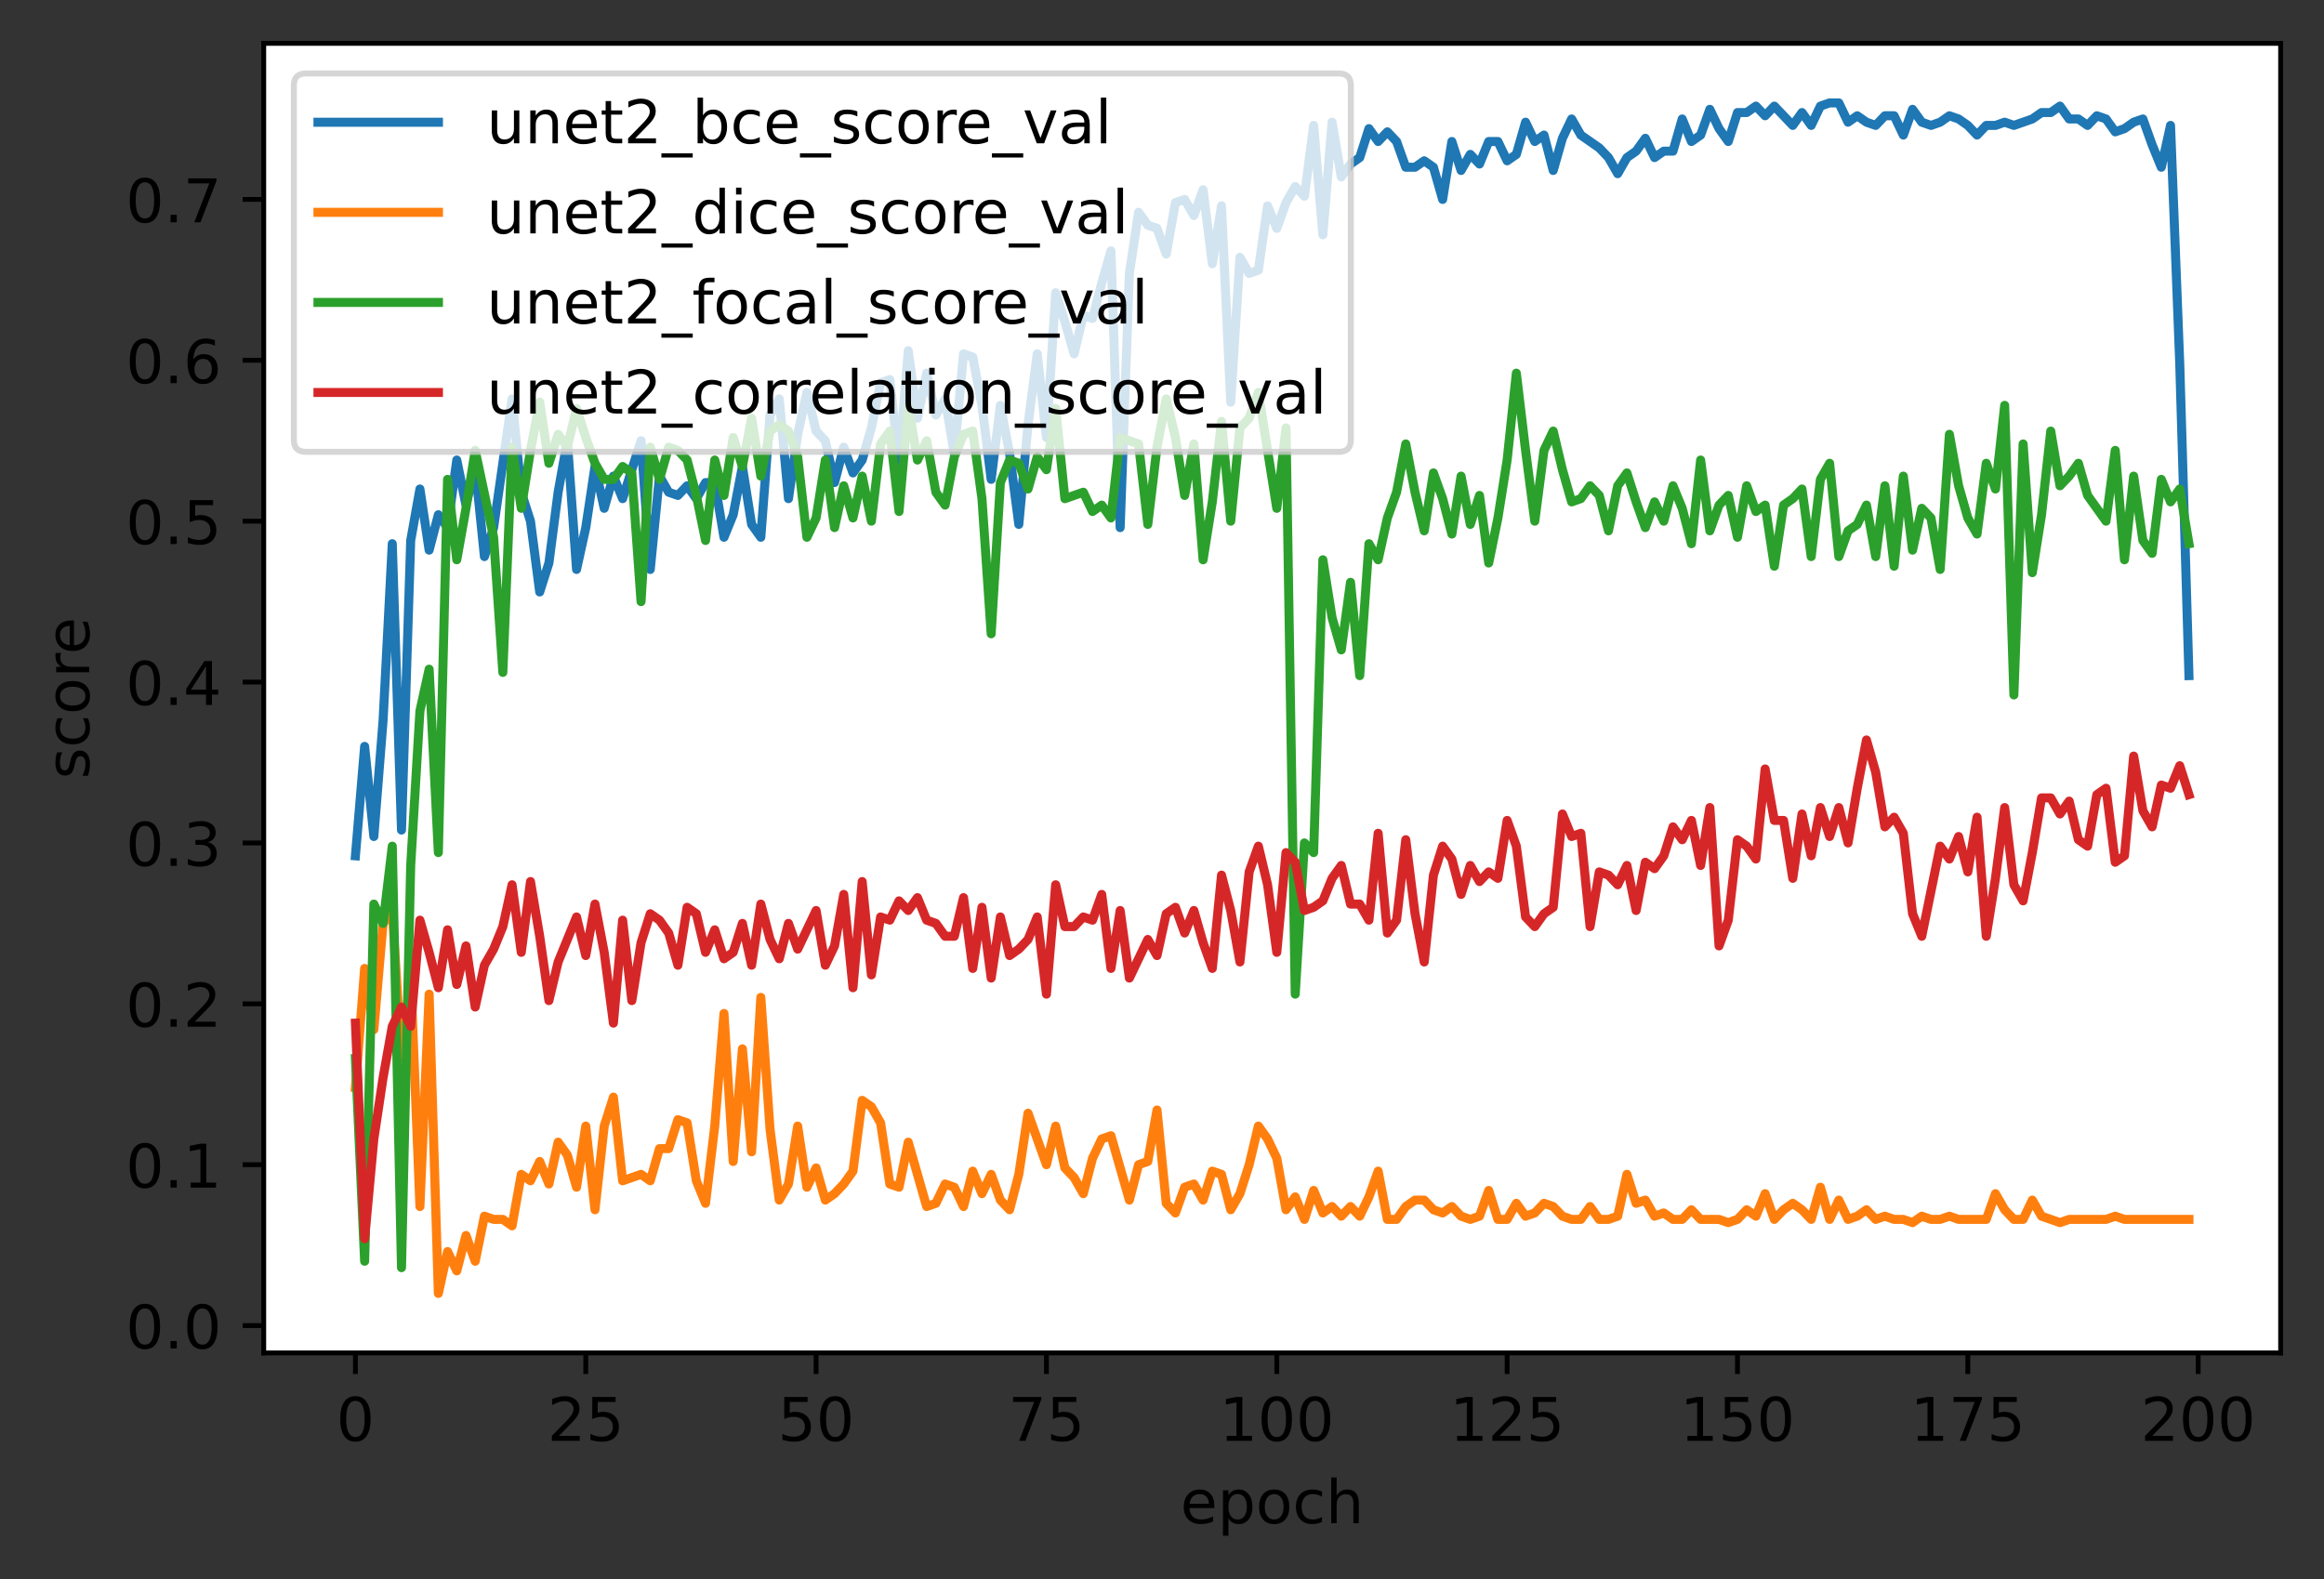 <?xml version="1.0" encoding="utf-8" standalone="no"?>
<!DOCTYPE svg PUBLIC "-//W3C//DTD SVG 1.1//EN"
  "http://www.w3.org/Graphics/SVG/1.1/DTD/svg11.dtd">
<!-- Created with matplotlib (https://matplotlib.org/) -->
<svg height="262.196pt" version="1.1" viewBox="0 0 385.781 262.196" width="385.781pt" xmlns="http://www.w3.org/2000/svg" xmlns:xlink="http://www.w3.org/1999/xlink">
 <rect x="0" y="0" width="385.781" height="262.196" fill="#333333" stroke="none"/>
 <defs>
  <style type="text/css">*{stroke-linecap:butt;stroke-linejoin:round;}</style>
 </defs>
 <g id="figure_1">
  <g id="patch_1">
   <path d="M 0 262.196 
L 385.781 262.196 
L 385.781 0 
L 0 0 
z
" style="fill:none;"/>
  </g>
  <g id="axes_1">
   <g id="patch_2">
    <path d="M 43.781 224.64 
L 378.581 224.64 
L 378.581 7.2 
L 43.781 7.2 
z
" style="fill:#ffffff;"/>
   </g>
   <g id="matplotlib.axis_1">
    <g id="xtick_1">
     <g id="line2d_1">
      <defs>
       <path d="M 0 0 
L 0 3.5 
" id="ma5d4586bdd" style="stroke:#000000;stroke-width:0.8;"/>
      </defs>
      <g>
       <use style="stroke:#000000;stroke-width:0.8;" x="58.999" xlink:href="#ma5d4586bdd" y="224.64"/>
      </g>
     </g>
     <g id="text_1">
      <!-- 0 -->
      <g transform="translate(55.818 239.238)scale(0.1 -0.1)">
       <defs>
        <path d="M 31.781 66.406 
Q 24.172 66.406 20.328 58.906 
Q 16.5 51.422 16.5 36.375 
Q 16.5 21.391 20.328 13.891 
Q 24.172 6.391 31.781 6.391 
Q 39.453 6.391 43.281 13.891 
Q 47.125 21.391 47.125 36.375 
Q 47.125 51.422 43.281 58.906 
Q 39.453 66.406 31.781 66.406 
z
M 31.781 74.219 
Q 44.047 74.219 50.516 64.516 
Q 56.984 54.828 56.984 36.375 
Q 56.984 17.969 50.516 8.266 
Q 44.047 -1.422 31.781 -1.422 
Q 19.531 -1.422 13.062 8.266 
Q 6.594 17.969 6.594 36.375 
Q 6.594 54.828 13.062 64.516 
Q 19.531 74.219 31.781 74.219 
z
" id="DejaVuSans-48"/>
       </defs>
       <use xlink:href="#DejaVuSans-48"/>
      </g>
     </g>
    </g>
    <g id="xtick_2">
     <g id="line2d_2">
      <g>
       <use style="stroke:#000000;stroke-width:0.8;" x="97.236" xlink:href="#ma5d4586bdd" y="224.64"/>
      </g>
     </g>
     <g id="text_2">
      <!-- 25 -->
      <g transform="translate(90.874 239.238)scale(0.1 -0.1)">
       <defs>
        <path d="M 19.188 8.297 
L 53.609 8.297 
L 53.609 0 
L 7.328 0 
L 7.328 8.297 
Q 12.938 14.109 22.625 23.891 
Q 32.328 33.688 34.812 36.531 
Q 39.547 41.844 41.422 45.531 
Q 43.312 49.219 43.312 52.781 
Q 43.312 58.594 39.234 62.25 
Q 35.156 65.922 28.609 65.922 
Q 23.969 65.922 18.812 64.312 
Q 13.672 62.703 7.812 59.422 
L 7.812 69.391 
Q 13.766 71.781 18.938 73 
Q 24.125 74.219 28.422 74.219 
Q 39.75 74.219 46.484 68.547 
Q 53.219 62.891 53.219 53.422 
Q 53.219 48.922 51.531 44.891 
Q 49.859 40.875 45.406 35.406 
Q 44.188 33.984 37.641 27.219 
Q 31.109 20.453 19.188 8.297 
z
" id="DejaVuSans-50"/>
        <path d="M 10.797 72.906 
L 49.516 72.906 
L 49.516 64.594 
L 19.828 64.594 
L 19.828 46.734 
Q 21.969 47.469 24.109 47.828 
Q 26.266 48.188 28.422 48.188 
Q 40.625 48.188 47.75 41.5 
Q 54.891 34.812 54.891 23.391 
Q 54.891 11.625 47.562 5.094 
Q 40.234 -1.422 26.906 -1.422 
Q 22.312 -1.422 17.547 -0.641 
Q 12.797 0.141 7.719 1.703 
L 7.719 11.625 
Q 12.109 9.234 16.797 8.062 
Q 21.484 6.891 26.703 6.891 
Q 35.156 6.891 40.078 11.328 
Q 45.016 15.766 45.016 23.391 
Q 45.016 31 40.078 35.438 
Q 35.156 39.891 26.703 39.891 
Q 22.75 39.891 18.812 39.016 
Q 14.891 38.141 10.797 36.281 
z
" id="DejaVuSans-53"/>
       </defs>
       <use xlink:href="#DejaVuSans-50"/>
       <use x="63.623" xlink:href="#DejaVuSans-53"/>
      </g>
     </g>
    </g>
    <g id="xtick_3">
     <g id="line2d_3">
      <g>
       <use style="stroke:#000000;stroke-width:0.8;" x="135.473" xlink:href="#ma5d4586bdd" y="224.64"/>
      </g>
     </g>
     <g id="text_3">
      <!-- 50 -->
      <g transform="translate(129.11 239.238)scale(0.1 -0.1)">
       <use xlink:href="#DejaVuSans-53"/>
       <use x="63.623" xlink:href="#DejaVuSans-48"/>
      </g>
     </g>
    </g>
    <g id="xtick_4">
     <g id="line2d_4">
      <g>
       <use style="stroke:#000000;stroke-width:0.8;" x="173.709" xlink:href="#ma5d4586bdd" y="224.64"/>
      </g>
     </g>
     <g id="text_4">
      <!-- 75 -->
      <g transform="translate(167.347 239.238)scale(0.1 -0.1)">
       <defs>
        <path d="M 8.203 72.906 
L 55.078 72.906 
L 55.078 68.703 
L 28.609 0 
L 18.312 0 
L 43.219 64.594 
L 8.203 64.594 
z
" id="DejaVuSans-55"/>
       </defs>
       <use xlink:href="#DejaVuSans-55"/>
       <use x="63.623" xlink:href="#DejaVuSans-53"/>
      </g>
     </g>
    </g>
    <g id="xtick_5">
     <g id="line2d_5">
      <g>
       <use style="stroke:#000000;stroke-width:0.8;" x="211.946" xlink:href="#ma5d4586bdd" y="224.64"/>
      </g>
     </g>
     <g id="text_5">
      <!-- 100 -->
      <g transform="translate(202.402 239.238)scale(0.1 -0.1)">
       <defs>
        <path d="M 12.406 8.297 
L 28.516 8.297 
L 28.516 63.922 
L 10.984 60.406 
L 10.984 69.391 
L 28.422 72.906 
L 38.281 72.906 
L 38.281 8.297 
L 54.391 8.297 
L 54.391 0 
L 12.406 0 
z
" id="DejaVuSans-49"/>
       </defs>
       <use xlink:href="#DejaVuSans-49"/>
       <use x="63.623" xlink:href="#DejaVuSans-48"/>
       <use x="127.246" xlink:href="#DejaVuSans-48"/>
      </g>
     </g>
    </g>
    <g id="xtick_6">
     <g id="line2d_6">
      <g>
       <use style="stroke:#000000;stroke-width:0.8;" x="250.183" xlink:href="#ma5d4586bdd" y="224.64"/>
      </g>
     </g>
     <g id="text_6">
      <!-- 125 -->
      <g transform="translate(240.639 239.238)scale(0.1 -0.1)">
       <use xlink:href="#DejaVuSans-49"/>
       <use x="63.623" xlink:href="#DejaVuSans-50"/>
       <use x="127.246" xlink:href="#DejaVuSans-53"/>
      </g>
     </g>
    </g>
    <g id="xtick_7">
     <g id="line2d_7">
      <g>
       <use style="stroke:#000000;stroke-width:0.8;" x="288.419" xlink:href="#ma5d4586bdd" y="224.64"/>
      </g>
     </g>
     <g id="text_7">
      <!-- 150 -->
      <g transform="translate(278.876 239.238)scale(0.1 -0.1)">
       <use xlink:href="#DejaVuSans-49"/>
       <use x="63.623" xlink:href="#DejaVuSans-53"/>
       <use x="127.246" xlink:href="#DejaVuSans-48"/>
      </g>
     </g>
    </g>
    <g id="xtick_8">
     <g id="line2d_8">
      <g>
       <use style="stroke:#000000;stroke-width:0.8;" x="326.656" xlink:href="#ma5d4586bdd" y="224.64"/>
      </g>
     </g>
     <g id="text_8">
      <!-- 175 -->
      <g transform="translate(317.112 239.238)scale(0.1 -0.1)">
       <use xlink:href="#DejaVuSans-49"/>
       <use x="63.623" xlink:href="#DejaVuSans-55"/>
       <use x="127.246" xlink:href="#DejaVuSans-53"/>
      </g>
     </g>
    </g>
    <g id="xtick_9">
     <g id="line2d_9">
      <g>
       <use style="stroke:#000000;stroke-width:0.8;" x="364.893" xlink:href="#ma5d4586bdd" y="224.64"/>
      </g>
     </g>
     <g id="text_9">
      <!-- 200 -->
      <g transform="translate(355.349 239.238)scale(0.1 -0.1)">
       <use xlink:href="#DejaVuSans-50"/>
       <use x="63.623" xlink:href="#DejaVuSans-48"/>
       <use x="127.246" xlink:href="#DejaVuSans-48"/>
      </g>
     </g>
    </g>
    <g id="text_10">
     <!-- epoch -->
     <g transform="translate(195.953 252.917)scale(0.1 -0.1)">
      <defs>
       <path d="M 56.203 29.594 
L 56.203 25.203 
L 14.891 25.203 
Q 15.484 15.922 20.484 11.062 
Q 25.484 6.203 34.422 6.203 
Q 39.594 6.203 44.453 7.469 
Q 49.312 8.734 54.109 11.281 
L 54.109 2.781 
Q 49.266 0.734 44.188 -0.344 
Q 39.109 -1.422 33.891 -1.422 
Q 20.797 -1.422 13.156 6.188 
Q 5.516 13.812 5.516 26.812 
Q 5.516 40.234 12.766 48.109 
Q 20.016 56 32.328 56 
Q 43.359 56 49.781 48.891 
Q 56.203 41.797 56.203 29.594 
z
M 47.219 32.234 
Q 47.125 39.594 43.094 43.984 
Q 39.062 48.391 32.422 48.391 
Q 24.906 48.391 20.391 44.141 
Q 15.875 39.891 15.188 32.172 
z
" id="DejaVuSans-101"/>
       <path d="M 18.109 8.203 
L 18.109 -20.797 
L 9.078 -20.797 
L 9.078 54.688 
L 18.109 54.688 
L 18.109 46.391 
Q 20.953 51.266 25.266 53.625 
Q 29.594 56 35.594 56 
Q 45.562 56 51.781 48.094 
Q 58.016 40.188 58.016 27.297 
Q 58.016 14.406 51.781 6.484 
Q 45.562 -1.422 35.594 -1.422 
Q 29.594 -1.422 25.266 0.953 
Q 20.953 3.328 18.109 8.203 
z
M 48.688 27.297 
Q 48.688 37.203 44.609 42.844 
Q 40.531 48.484 33.406 48.484 
Q 26.266 48.484 22.188 42.844 
Q 18.109 37.203 18.109 27.297 
Q 18.109 17.391 22.188 11.75 
Q 26.266 6.109 33.406 6.109 
Q 40.531 6.109 44.609 11.75 
Q 48.688 17.391 48.688 27.297 
z
" id="DejaVuSans-112"/>
       <path d="M 30.609 48.391 
Q 23.391 48.391 19.188 42.75 
Q 14.984 37.109 14.984 27.297 
Q 14.984 17.484 19.156 11.844 
Q 23.344 6.203 30.609 6.203 
Q 37.797 6.203 41.984 11.859 
Q 46.188 17.531 46.188 27.297 
Q 46.188 37.016 41.984 42.703 
Q 37.797 48.391 30.609 48.391 
z
M 30.609 56 
Q 42.328 56 49.016 48.375 
Q 55.719 40.766 55.719 27.297 
Q 55.719 13.875 49.016 6.219 
Q 42.328 -1.422 30.609 -1.422 
Q 18.844 -1.422 12.172 6.219 
Q 5.516 13.875 5.516 27.297 
Q 5.516 40.766 12.172 48.375 
Q 18.844 56 30.609 56 
z
" id="DejaVuSans-111"/>
       <path d="M 48.781 52.594 
L 48.781 44.188 
Q 44.969 46.297 41.141 47.344 
Q 37.312 48.391 33.406 48.391 
Q 24.656 48.391 19.812 42.844 
Q 14.984 37.312 14.984 27.297 
Q 14.984 17.281 19.812 11.734 
Q 24.656 6.203 33.406 6.203 
Q 37.312 6.203 41.141 7.25 
Q 44.969 8.297 48.781 10.406 
L 48.781 2.094 
Q 45.016 0.344 40.984 -0.531 
Q 36.969 -1.422 32.422 -1.422 
Q 20.062 -1.422 12.781 6.344 
Q 5.516 14.109 5.516 27.297 
Q 5.516 40.672 12.859 48.328 
Q 20.219 56 33.016 56 
Q 37.156 56 41.109 55.141 
Q 45.062 54.297 48.781 52.594 
z
" id="DejaVuSans-99"/>
       <path d="M 54.891 33.016 
L 54.891 0 
L 45.906 0 
L 45.906 32.719 
Q 45.906 40.484 42.875 44.328 
Q 39.844 48.188 33.797 48.188 
Q 26.516 48.188 22.312 43.547 
Q 18.109 38.922 18.109 30.906 
L 18.109 0 
L 9.078 0 
L 9.078 75.984 
L 18.109 75.984 
L 18.109 46.188 
Q 21.344 51.125 25.703 53.562 
Q 30.078 56 35.797 56 
Q 45.219 56 50.047 50.172 
Q 54.891 44.344 54.891 33.016 
z
" id="DejaVuSans-104"/>
      </defs>
      <use xlink:href="#DejaVuSans-101"/>
      <use x="61.523" xlink:href="#DejaVuSans-112"/>
      <use x="125" xlink:href="#DejaVuSans-111"/>
      <use x="186.182" xlink:href="#DejaVuSans-99"/>
      <use x="241.162" xlink:href="#DejaVuSans-104"/>
     </g>
    </g>
   </g>
   <g id="matplotlib.axis_2">
    <g id="ytick_1">
     <g id="line2d_10">
      <defs>
       <path d="M 0 0 
L -3.5 0 
" id="md7a8c8785a" style="stroke:#000000;stroke-width:0.8;"/>
      </defs>
      <g>
       <use style="stroke:#000000;stroke-width:0.8;" x="43.781" xlink:href="#md7a8c8785a" y="220.099"/>
      </g>
     </g>
     <g id="text_11">
      <!-- 0.0 -->
      <g transform="translate(20.878 223.898)scale(0.1 -0.1)">
       <defs>
        <path d="M 10.688 12.406 
L 21 12.406 
L 21 0 
L 10.688 0 
z
" id="DejaVuSans-46"/>
       </defs>
       <use xlink:href="#DejaVuSans-48"/>
       <use x="63.623" xlink:href="#DejaVuSans-46"/>
       <use x="95.41" xlink:href="#DejaVuSans-48"/>
      </g>
     </g>
    </g>
    <g id="ytick_2">
     <g id="line2d_11">
      <g>
       <use style="stroke:#000000;stroke-width:0.8;" x="43.781" xlink:href="#md7a8c8785a" y="193.386"/>
      </g>
     </g>
     <g id="text_12">
      <!-- 0.1 -->
      <g transform="translate(20.878 197.186)scale(0.1 -0.1)">
       <use xlink:href="#DejaVuSans-48"/>
       <use x="63.623" xlink:href="#DejaVuSans-46"/>
       <use x="95.41" xlink:href="#DejaVuSans-49"/>
      </g>
     </g>
    </g>
    <g id="ytick_3">
     <g id="line2d_12">
      <g>
       <use style="stroke:#000000;stroke-width:0.8;" x="43.781" xlink:href="#md7a8c8785a" y="166.674"/>
      </g>
     </g>
     <g id="text_13">
      <!-- 0.2 -->
      <g transform="translate(20.878 170.473)scale(0.1 -0.1)">
       <use xlink:href="#DejaVuSans-48"/>
       <use x="63.623" xlink:href="#DejaVuSans-46"/>
       <use x="95.41" xlink:href="#DejaVuSans-50"/>
      </g>
     </g>
    </g>
    <g id="ytick_4">
     <g id="line2d_13">
      <g>
       <use style="stroke:#000000;stroke-width:0.8;" x="43.781" xlink:href="#md7a8c8785a" y="139.961"/>
      </g>
     </g>
     <g id="text_14">
      <!-- 0.3 -->
      <g transform="translate(20.878 143.761)scale(0.1 -0.1)">
       <defs>
        <path d="M 40.578 39.312 
Q 47.656 37.797 51.625 33 
Q 55.609 28.219 55.609 21.188 
Q 55.609 10.406 48.188 4.484 
Q 40.766 -1.422 27.094 -1.422 
Q 22.516 -1.422 17.656 -0.516 
Q 12.797 0.391 7.625 2.203 
L 7.625 11.719 
Q 11.719 9.328 16.594 8.109 
Q 21.484 6.891 26.812 6.891 
Q 36.078 6.891 40.938 10.547 
Q 45.797 14.203 45.797 21.188 
Q 45.797 27.641 41.281 31.266 
Q 36.766 34.906 28.719 34.906 
L 20.219 34.906 
L 20.219 43.016 
L 29.109 43.016 
Q 36.375 43.016 40.234 45.922 
Q 44.094 48.828 44.094 54.297 
Q 44.094 59.906 40.109 62.906 
Q 36.141 65.922 28.719 65.922 
Q 24.656 65.922 20.016 65.031 
Q 15.375 64.156 9.812 62.312 
L 9.812 71.094 
Q 15.438 72.656 20.344 73.438 
Q 25.25 74.219 29.594 74.219 
Q 40.828 74.219 47.359 69.109 
Q 53.906 64.016 53.906 55.328 
Q 53.906 49.266 50.438 45.094 
Q 46.969 40.922 40.578 39.312 
z
" id="DejaVuSans-51"/>
       </defs>
       <use xlink:href="#DejaVuSans-48"/>
       <use x="63.623" xlink:href="#DejaVuSans-46"/>
       <use x="95.41" xlink:href="#DejaVuSans-51"/>
      </g>
     </g>
    </g>
    <g id="ytick_5">
     <g id="line2d_14">
      <g>
       <use style="stroke:#000000;stroke-width:0.8;" x="43.781" xlink:href="#md7a8c8785a" y="113.249"/>
      </g>
     </g>
     <g id="text_15">
      <!-- 0.4 -->
      <g transform="translate(20.878 117.048)scale(0.1 -0.1)">
       <defs>
        <path d="M 37.797 64.312 
L 12.891 25.391 
L 37.797 25.391 
z
M 35.203 72.906 
L 47.609 72.906 
L 47.609 25.391 
L 58.016 25.391 
L 58.016 17.188 
L 47.609 17.188 
L 47.609 0 
L 37.797 0 
L 37.797 17.188 
L 4.891 17.188 
L 4.891 26.703 
z
" id="DejaVuSans-52"/>
       </defs>
       <use xlink:href="#DejaVuSans-48"/>
       <use x="63.623" xlink:href="#DejaVuSans-46"/>
       <use x="95.41" xlink:href="#DejaVuSans-52"/>
      </g>
     </g>
    </g>
    <g id="ytick_6">
     <g id="line2d_15">
      <g>
       <use style="stroke:#000000;stroke-width:0.8;" x="43.781" xlink:href="#md7a8c8785a" y="86.536"/>
      </g>
     </g>
     <g id="text_16">
      <!-- 0.5 -->
      <g transform="translate(20.878 90.335)scale(0.1 -0.1)">
       <use xlink:href="#DejaVuSans-48"/>
       <use x="63.623" xlink:href="#DejaVuSans-46"/>
       <use x="95.41" xlink:href="#DejaVuSans-53"/>
      </g>
     </g>
    </g>
    <g id="ytick_7">
     <g id="line2d_16">
      <g>
       <use style="stroke:#000000;stroke-width:0.8;" x="43.781" xlink:href="#md7a8c8785a" y="59.824"/>
      </g>
     </g>
     <g id="text_17">
      <!-- 0.6 -->
      <g transform="translate(20.878 63.623)scale(0.1 -0.1)">
       <defs>
        <path d="M 33.016 40.375 
Q 26.375 40.375 22.484 35.828 
Q 18.609 31.297 18.609 23.391 
Q 18.609 15.531 22.484 10.953 
Q 26.375 6.391 33.016 6.391 
Q 39.656 6.391 43.531 10.953 
Q 47.406 15.531 47.406 23.391 
Q 47.406 31.297 43.531 35.828 
Q 39.656 40.375 33.016 40.375 
z
M 52.594 71.297 
L 52.594 62.312 
Q 48.875 64.062 45.094 64.984 
Q 41.312 65.922 37.594 65.922 
Q 27.828 65.922 22.672 59.328 
Q 17.531 52.734 16.797 39.406 
Q 19.672 43.656 24.016 45.922 
Q 28.375 48.188 33.594 48.188 
Q 44.578 48.188 50.953 41.516 
Q 57.328 34.859 57.328 23.391 
Q 57.328 12.156 50.688 5.359 
Q 44.047 -1.422 33.016 -1.422 
Q 20.359 -1.422 13.672 8.266 
Q 6.984 17.969 6.984 36.375 
Q 6.984 53.656 15.188 63.938 
Q 23.391 74.219 37.203 74.219 
Q 40.922 74.219 44.703 73.484 
Q 48.484 72.75 52.594 71.297 
z
" id="DejaVuSans-54"/>
       </defs>
       <use xlink:href="#DejaVuSans-48"/>
       <use x="63.623" xlink:href="#DejaVuSans-46"/>
       <use x="95.41" xlink:href="#DejaVuSans-54"/>
      </g>
     </g>
    </g>
    <g id="ytick_8">
     <g id="line2d_17">
      <g>
       <use style="stroke:#000000;stroke-width:0.8;" x="43.781" xlink:href="#md7a8c8785a" y="33.111"/>
      </g>
     </g>
     <g id="text_18">
      <!-- 0.7 -->
      <g transform="translate(20.878 36.91)scale(0.1 -0.1)">
       <use xlink:href="#DejaVuSans-48"/>
       <use x="63.623" xlink:href="#DejaVuSans-46"/>
       <use x="95.41" xlink:href="#DejaVuSans-55"/>
      </g>
     </g>
    </g>
    <g id="text_19">
     <!-- score -->
     <g transform="translate(14.798 129.353)rotate(-90)scale(0.1 -0.1)">
      <defs>
       <path d="M 44.281 53.078 
L 44.281 44.578 
Q 40.484 46.531 36.375 47.5 
Q 32.281 48.484 27.875 48.484 
Q 21.188 48.484 17.844 46.438 
Q 14.5 44.391 14.5 40.281 
Q 14.5 37.156 16.891 35.375 
Q 19.281 33.594 26.516 31.984 
L 29.594 31.297 
Q 39.156 29.25 43.188 25.516 
Q 47.219 21.781 47.219 15.094 
Q 47.219 7.469 41.188 3.016 
Q 35.156 -1.422 24.609 -1.422 
Q 20.219 -1.422 15.453 -0.562 
Q 10.688 0.297 5.422 2 
L 5.422 11.281 
Q 10.406 8.688 15.234 7.391 
Q 20.062 6.109 24.812 6.109 
Q 31.156 6.109 34.562 8.281 
Q 37.984 10.453 37.984 14.406 
Q 37.984 18.062 35.516 20.016 
Q 33.062 21.969 24.703 23.781 
L 21.578 24.516 
Q 13.234 26.266 9.516 29.906 
Q 5.812 33.547 5.812 39.891 
Q 5.812 47.609 11.281 51.797 
Q 16.75 56 26.812 56 
Q 31.781 56 36.172 55.266 
Q 40.578 54.547 44.281 53.078 
z
" id="DejaVuSans-115"/>
       <path d="M 41.109 46.297 
Q 39.594 47.172 37.812 47.578 
Q 36.031 48 33.891 48 
Q 26.266 48 22.188 43.047 
Q 18.109 38.094 18.109 28.812 
L 18.109 0 
L 9.078 0 
L 9.078 54.688 
L 18.109 54.688 
L 18.109 46.188 
Q 20.953 51.172 25.484 53.578 
Q 30.031 56 36.531 56 
Q 37.453 56 38.578 55.875 
Q 39.703 55.766 41.062 55.516 
z
" id="DejaVuSans-114"/>
      </defs>
      <use xlink:href="#DejaVuSans-115"/>
      <use x="52.1" xlink:href="#DejaVuSans-99"/>
      <use x="107.08" xlink:href="#DejaVuSans-111"/>
      <use x="168.262" xlink:href="#DejaVuSans-114"/>
      <use x="207.125" xlink:href="#DejaVuSans-101"/>
     </g>
    </g>
   </g>
   <g id="line2d_18">
    <path clip-path="url(#p260d41fc7a)" d="M 58.999 142.098 
L 60.529 123.934 
L 62.058 138.893 
L 63.588 119.66 
L 65.117 90.276 
L 66.647 137.824 
L 68.176 89.742 
L 69.706 81.194 
L 71.235 91.344 
L 72.765 85.468 
L 74.294 87.605 
L 75.824 76.385 
L 77.353 83.865 
L 78.882 77.454 
L 80.412 92.413 
L 81.941 87.605 
L 85 66.235 
L 86.53 81.728 
L 88.059 86.536 
L 89.589 98.29 
L 91.118 93.481 
L 92.648 81.728 
L 94.177 73.18 
L 95.707 94.55 
L 97.236 87.605 
L 98.766 77.454 
L 100.295 84.399 
L 101.824 79.057 
L 103.354 82.796 
L 106.413 73.18 
L 107.942 94.55 
L 109.472 79.057 
L 111.001 81.728 
L 112.531 82.262 
L 114.06 80.659 
L 115.59 82.796 
L 117.119 80.125 
L 118.649 80.125 
L 120.178 89.207 
L 121.708 85.468 
L 123.237 77.454 
L 124.766 87.07 
L 126.296 89.207 
L 127.825 68.906 
L 129.355 66.235 
L 130.884 82.796 
L 132.414 72.111 
L 133.943 65.166 
L 135.473 71.577 
L 137.002 73.18 
L 138.532 80.125 
L 140.061 74.248 
L 141.591 78.522 
L 143.12 76.385 
L 144.649 71.043 
L 146.179 63.563 
L 147.708 63.029 
L 149.238 76.92 
L 150.767 58.221 
L 152.297 69.44 
L 153.826 61.961 
L 155.356 68.906 
L 156.885 66.235 
L 158.415 75.317 
L 159.944 58.755 
L 161.474 59.289 
L 163.003 67.303 
L 164.533 79.591 
L 166.062 67.303 
L 167.591 75.317 
L 169.121 87.07 
L 170.65 70.509 
L 172.18 58.755 
L 173.709 72.646 
L 175.239 48.604 
L 176.768 53.413 
L 178.298 58.755 
L 179.827 52.344 
L 181.357 52.878 
L 182.886 47.002 
L 184.416 41.659 
L 185.945 87.605 
L 187.475 45.399 
L 189.004 35.248 
L 190.533 37.385 
L 192.063 37.919 
L 193.592 42.193 
L 195.122 33.645 
L 196.651 33.111 
L 198.181 35.782 
L 199.71 31.508 
L 201.24 43.796 
L 202.769 34.18 
L 204.299 66.769 
L 205.828 42.728 
L 207.358 45.399 
L 208.887 44.865 
L 210.417 34.18 
L 211.946 37.919 
L 213.475 33.645 
L 215.005 30.974 
L 216.534 32.577 
L 218.064 20.823 
L 219.593 38.988 
L 221.123 20.289 
L 222.652 29.371 
L 224.182 27.234 
L 225.711 26.166 
L 227.241 21.358 
L 228.77 23.495 
L 230.3 21.892 
L 231.829 23.495 
L 233.358 27.769 
L 234.888 27.769 
L 236.417 26.7 
L 237.947 27.769 
L 239.476 33.111 
L 241.006 23.495 
L 242.535 28.303 
L 244.065 25.632 
L 245.594 27.234 
L 247.124 23.495 
L 248.653 23.495 
L 250.183 26.7 
L 251.712 25.632 
L 253.242 20.289 
L 254.771 23.495 
L 256.3 22.426 
L 257.83 28.303 
L 259.359 22.96 
L 260.889 19.755 
L 262.418 22.426 
L 265.477 24.563 
L 267.007 26.166 
L 268.536 28.837 
L 270.066 26.166 
L 271.595 25.097 
L 273.125 22.96 
L 274.654 26.166 
L 276.184 25.097 
L 277.713 25.097 
L 279.242 19.755 
L 280.772 23.495 
L 282.301 22.426 
L 283.831 18.152 
L 285.36 21.358 
L 286.89 23.495 
L 288.419 18.686 
L 289.949 18.686 
L 291.478 17.618 
L 293.008 19.221 
L 294.537 17.618 
L 297.596 20.823 
L 299.126 18.686 
L 300.655 20.823 
L 302.184 17.618 
L 303.714 17.084 
L 305.243 17.084 
L 306.773 20.289 
L 308.302 19.221 
L 309.832 20.289 
L 311.361 20.823 
L 312.891 19.221 
L 314.42 19.221 
L 315.95 22.426 
L 317.479 18.152 
L 319.009 20.289 
L 320.538 20.823 
L 322.067 20.289 
L 323.597 19.221 
L 325.126 19.755 
L 326.656 20.823 
L 328.185 22.426 
L 329.715 20.823 
L 331.244 20.823 
L 332.774 20.289 
L 334.303 20.823 
L 337.362 19.755 
L 338.892 18.686 
L 340.421 18.686 
L 341.951 17.618 
L 343.48 19.755 
L 345.009 19.755 
L 346.539 20.823 
L 348.068 19.221 
L 349.598 19.755 
L 351.127 21.892 
L 352.657 21.358 
L 354.186 20.289 
L 355.716 19.755 
L 357.245 24.029 
L 358.775 27.769 
L 360.304 20.823 
L 361.834 60.358 
L 363.363 112.18 
L 363.363 112.18 
" style="fill:none;stroke:#1f77b4;stroke-linecap:square;stroke-width:1.5;"/>
   </g>
   <g id="line2d_19">
    <path clip-path="url(#p260d41fc7a)" d="M 58.999 180.564 
L 60.529 160.797 
L 62.058 170.948 
L 63.588 153.318 
L 65.117 151.181 
L 66.647 175.756 
L 68.176 161.866 
L 69.706 200.332 
L 71.235 165.071 
L 72.765 214.756 
L 74.294 207.811 
L 75.824 211.017 
L 77.353 205.14 
L 78.882 209.414 
L 80.412 201.934 
L 81.941 202.469 
L 83.471 202.469 
L 85 203.537 
L 86.53 194.989 
L 88.059 196.058 
L 89.589 192.852 
L 91.118 196.592 
L 92.648 189.647 
L 94.177 191.784 
L 95.707 197.126 
L 97.236 186.975 
L 98.766 200.866 
L 100.295 186.975 
L 101.824 182.167 
L 103.354 196.058 
L 106.413 194.989 
L 107.942 196.058 
L 109.472 190.715 
L 111.001 190.715 
L 112.531 185.907 
L 114.06 186.441 
L 115.59 196.058 
L 117.119 199.797 
L 118.649 186.975 
L 120.178 168.277 
L 121.708 192.852 
L 123.237 174.153 
L 124.766 191.249 
L 126.296 165.605 
L 127.825 187.51 
L 129.355 199.263 
L 130.884 196.592 
L 132.414 186.975 
L 133.943 197.126 
L 135.473 193.921 
L 137.002 199.263 
L 138.532 198.195 
L 140.061 196.592 
L 141.591 194.455 
L 143.12 182.701 
L 144.649 183.77 
L 146.179 186.441 
L 147.708 196.592 
L 149.238 197.126 
L 150.767 189.647 
L 153.826 200.332 
L 155.356 199.797 
L 156.885 196.592 
L 158.415 197.126 
L 159.944 200.332 
L 161.474 194.455 
L 163.003 198.195 
L 164.533 194.989 
L 166.062 199.263 
L 167.591 200.866 
L 169.121 194.989 
L 170.65 184.838 
L 173.709 193.386 
L 175.239 186.975 
L 176.768 193.921 
L 178.298 195.523 
L 179.827 198.195 
L 181.357 192.318 
L 182.886 189.112 
L 184.416 188.578 
L 187.475 199.263 
L 189.004 193.386 
L 190.533 192.852 
L 192.063 184.304 
L 193.592 199.797 
L 195.122 201.4 
L 196.651 197.126 
L 198.181 196.592 
L 199.71 199.263 
L 201.24 194.455 
L 202.769 194.989 
L 204.299 200.866 
L 205.828 198.195 
L 207.358 193.386 
L 208.887 186.975 
L 210.417 189.112 
L 211.946 192.318 
L 213.475 200.866 
L 215.005 198.729 
L 216.534 202.469 
L 218.064 197.66 
L 219.593 201.4 
L 221.123 200.332 
L 222.652 201.934 
L 224.182 200.332 
L 225.711 201.934 
L 227.241 198.729 
L 228.77 194.455 
L 230.3 202.469 
L 231.829 202.469 
L 233.358 200.332 
L 234.888 199.263 
L 236.417 199.263 
L 237.947 200.866 
L 239.476 201.4 
L 241.006 200.332 
L 242.535 201.934 
L 244.065 202.469 
L 245.594 201.934 
L 247.124 197.66 
L 248.653 202.469 
L 250.183 202.469 
L 251.712 199.797 
L 253.242 201.934 
L 254.771 201.4 
L 256.3 199.797 
L 257.83 200.332 
L 259.359 201.934 
L 260.889 202.469 
L 262.418 202.469 
L 263.948 200.332 
L 265.477 202.469 
L 267.007 202.469 
L 268.536 201.934 
L 270.066 194.989 
L 271.595 199.797 
L 273.125 199.263 
L 274.654 201.934 
L 276.184 201.4 
L 277.713 202.469 
L 279.242 202.469 
L 280.772 200.866 
L 282.301 202.469 
L 285.36 202.469 
L 286.89 203.003 
L 288.419 202.469 
L 289.949 200.866 
L 291.478 201.934 
L 293.008 198.195 
L 294.537 202.469 
L 296.067 200.866 
L 297.596 199.797 
L 299.126 200.866 
L 300.655 202.469 
L 302.184 197.126 
L 303.714 202.469 
L 305.243 199.263 
L 306.773 202.469 
L 308.302 201.934 
L 309.832 200.866 
L 311.361 202.469 
L 312.891 201.934 
L 314.42 202.469 
L 315.95 202.469 
L 317.479 203.003 
L 319.009 201.934 
L 320.538 202.469 
L 322.067 202.469 
L 323.597 201.934 
L 325.126 202.469 
L 329.715 202.469 
L 331.244 198.195 
L 332.774 200.866 
L 334.303 202.469 
L 335.833 202.469 
L 337.362 199.263 
L 338.892 201.934 
L 341.951 203.003 
L 343.48 202.469 
L 349.598 202.469 
L 351.127 201.934 
L 352.657 202.469 
L 363.363 202.469 
L 363.363 202.469 
" style="fill:none;stroke:#ff7f0e;stroke-linecap:square;stroke-width:1.5;"/>
   </g>
   <g id="line2d_20">
    <path clip-path="url(#p260d41fc7a)" d="M 58.999 175.756 
L 60.529 209.414 
L 62.058 150.112 
L 63.588 153.318 
L 65.117 140.496 
L 66.647 210.482 
L 68.176 143.701 
L 69.706 118.057 
L 71.235 111.112 
L 72.765 141.564 
L 74.294 79.591 
L 75.824 92.947 
L 77.353 84.399 
L 78.882 74.783 
L 81.941 89.207 
L 83.471 111.646 
L 85 74.248 
L 86.53 84.399 
L 88.059 74.783 
L 89.589 66.769 
L 91.118 76.92 
L 92.648 72.111 
L 94.177 74.248 
L 95.707 67.837 
L 97.236 72.646 
L 98.766 76.92 
L 100.295 79.591 
L 101.824 79.591 
L 103.354 77.454 
L 104.883 78.522 
L 106.413 99.892 
L 107.942 74.248 
L 109.472 79.591 
L 111.001 74.248 
L 112.531 74.783 
L 114.06 76.385 
L 115.59 82.262 
L 117.119 89.742 
L 118.649 76.385 
L 120.178 82.262 
L 121.708 72.646 
L 123.237 77.454 
L 124.766 69.44 
L 126.296 79.057 
L 127.825 71.577 
L 129.355 70.509 
L 130.884 71.577 
L 132.414 75.851 
L 133.943 89.207 
L 135.473 86.002 
L 137.002 76.385 
L 138.532 87.605 
L 140.061 80.659 
L 141.591 86.002 
L 143.12 79.057 
L 144.649 86.536 
L 146.179 73.714 
L 147.708 71.577 
L 149.238 84.933 
L 150.767 67.303 
L 152.297 76.385 
L 153.826 73.18 
L 155.356 81.728 
L 156.885 83.865 
L 158.415 75.851 
L 159.944 72.111 
L 161.474 71.577 
L 163.003 82.796 
L 164.533 105.235 
L 166.062 80.125 
L 167.591 76.385 
L 169.121 76.92 
L 170.65 81.194 
L 172.18 75.851 
L 173.709 77.988 
L 175.239 67.837 
L 176.768 82.796 
L 179.827 81.728 
L 181.357 84.933 
L 182.886 83.865 
L 184.416 86.002 
L 185.945 72.646 
L 189.004 73.714 
L 190.533 87.07 
L 192.063 74.248 
L 193.592 66.235 
L 195.122 72.646 
L 196.651 82.262 
L 198.181 73.714 
L 199.71 92.947 
L 201.24 83.331 
L 202.769 69.974 
L 204.299 86.536 
L 205.828 71.043 
L 207.358 69.44 
L 208.887 65.166 
L 211.946 84.399 
L 213.475 71.043 
L 215.005 165.071 
L 216.534 139.961 
L 218.064 141.564 
L 219.593 92.947 
L 221.123 102.564 
L 222.652 107.906 
L 224.182 96.687 
L 225.711 112.18 
L 227.241 90.276 
L 228.77 92.947 
L 230.3 86.002 
L 231.829 81.728 
L 233.358 73.714 
L 234.888 81.728 
L 236.417 88.139 
L 237.947 78.522 
L 239.476 82.796 
L 241.006 88.673 
L 242.535 79.057 
L 244.065 87.07 
L 245.594 82.262 
L 247.124 93.481 
L 248.653 86.002 
L 250.183 76.385 
L 251.712 61.961 
L 253.242 74.783 
L 254.771 86.536 
L 256.3 74.783 
L 257.83 71.577 
L 259.359 77.988 
L 260.889 83.331 
L 262.418 82.796 
L 263.948 80.659 
L 265.477 82.262 
L 267.007 88.139 
L 268.536 80.659 
L 270.066 78.522 
L 271.595 83.331 
L 273.125 87.605 
L 274.654 83.331 
L 276.184 86.536 
L 277.713 80.659 
L 279.242 84.399 
L 280.772 90.276 
L 282.301 76.385 
L 283.831 88.139 
L 285.36 83.865 
L 286.89 82.262 
L 288.419 89.207 
L 289.949 80.659 
L 291.478 84.933 
L 293.008 83.865 
L 294.537 94.016 
L 296.067 83.865 
L 297.596 82.796 
L 299.126 81.194 
L 300.655 92.413 
L 302.184 79.591 
L 303.714 76.92 
L 305.243 92.413 
L 306.773 88.139 
L 308.302 87.07 
L 309.832 83.865 
L 311.361 92.413 
L 312.891 80.659 
L 314.42 94.016 
L 315.95 79.057 
L 317.479 91.344 
L 319.009 84.399 
L 320.538 86.002 
L 322.067 94.55 
L 323.597 72.111 
L 325.126 80.659 
L 326.656 86.002 
L 328.185 88.673 
L 329.715 76.92 
L 331.244 81.194 
L 332.774 67.303 
L 334.303 115.386 
L 335.833 73.714 
L 337.362 95.084 
L 338.892 85.468 
L 340.421 71.577 
L 341.951 80.659 
L 343.48 79.057 
L 345.009 76.92 
L 346.539 82.262 
L 349.598 86.536 
L 351.127 74.783 
L 352.657 92.947 
L 354.186 79.057 
L 355.716 89.742 
L 357.245 91.879 
L 358.775 79.591 
L 360.304 83.331 
L 361.834 81.194 
L 363.363 90.276 
L 363.363 90.276 
" style="fill:none;stroke:#2ca02c;stroke-linecap:square;stroke-width:1.5;"/>
   </g>
   <g id="line2d_21">
    <path clip-path="url(#p260d41fc7a)" d="M 58.999 169.879 
L 60.529 205.674 
L 62.058 189.112 
L 63.588 178.962 
L 65.117 170.414 
L 66.647 167.208 
L 68.176 170.414 
L 69.706 152.783 
L 71.235 158.126 
L 72.765 164.003 
L 74.294 154.386 
L 75.824 163.468 
L 77.353 157.057 
L 78.882 167.208 
L 80.412 160.263 
L 81.941 157.592 
L 83.471 153.852 
L 85 146.907 
L 86.53 158.126 
L 88.059 146.372 
L 89.589 155.455 
L 91.118 166.14 
L 92.648 159.729 
L 95.707 152.249 
L 97.236 158.66 
L 98.766 150.112 
L 100.295 158.126 
L 101.824 169.879 
L 103.354 152.783 
L 104.883 166.14 
L 106.413 156.523 
L 107.942 151.715 
L 109.472 152.783 
L 111.001 154.92 
L 112.531 160.263 
L 114.06 150.646 
L 115.59 151.715 
L 117.119 158.126 
L 118.649 154.386 
L 120.178 159.194 
L 121.708 158.126 
L 123.237 153.318 
L 124.766 160.263 
L 126.296 150.112 
L 127.825 155.989 
L 129.355 159.194 
L 130.884 153.318 
L 132.414 157.592 
L 135.473 151.181 
L 137.002 160.263 
L 138.532 157.057 
L 140.061 148.509 
L 141.591 164.003 
L 143.12 146.372 
L 144.649 161.866 
L 146.179 152.249 
L 147.708 152.783 
L 149.238 149.578 
L 150.767 151.181 
L 152.297 149.044 
L 153.826 152.783 
L 155.356 153.318 
L 156.885 155.455 
L 158.415 155.455 
L 159.944 149.044 
L 161.474 160.797 
L 163.003 150.646 
L 164.533 162.4 
L 166.062 152.249 
L 167.591 158.66 
L 169.121 157.592 
L 170.65 155.989 
L 172.18 152.249 
L 173.709 165.071 
L 175.239 146.907 
L 176.768 153.852 
L 178.298 153.852 
L 179.827 152.249 
L 181.357 152.783 
L 182.886 148.509 
L 184.416 160.797 
L 185.945 151.181 
L 187.475 162.4 
L 190.533 155.989 
L 192.063 158.66 
L 193.592 151.715 
L 195.122 150.646 
L 196.651 154.92 
L 198.181 151.181 
L 199.71 156.523 
L 201.24 160.797 
L 202.769 145.304 
L 204.299 151.181 
L 205.828 159.729 
L 207.358 144.77 
L 208.887 140.496 
L 210.417 146.907 
L 211.946 158.126 
L 213.475 141.564 
L 215.005 143.167 
L 216.534 151.181 
L 218.064 150.646 
L 219.593 149.578 
L 221.123 145.838 
L 222.652 143.701 
L 224.182 150.112 
L 225.711 150.112 
L 227.241 152.783 
L 228.77 138.359 
L 230.3 154.92 
L 231.829 152.783 
L 233.358 139.427 
L 234.888 151.715 
L 236.417 159.729 
L 237.947 145.304 
L 239.476 140.496 
L 241.006 142.633 
L 242.535 148.509 
L 244.065 143.701 
L 245.594 146.372 
L 247.124 144.77 
L 248.653 145.838 
L 250.183 136.222 
L 251.712 140.496 
L 253.242 152.249 
L 254.771 153.852 
L 256.3 151.715 
L 257.83 150.646 
L 259.359 135.153 
L 260.889 138.893 
L 262.418 138.359 
L 263.948 153.852 
L 265.477 144.77 
L 267.007 145.304 
L 268.536 146.907 
L 270.066 143.701 
L 271.595 151.181 
L 273.125 143.167 
L 274.654 144.235 
L 276.184 142.098 
L 277.713 137.29 
L 279.242 139.427 
L 280.772 136.222 
L 282.301 143.701 
L 283.831 134.085 
L 285.36 157.057 
L 286.89 152.783 
L 288.419 139.427 
L 289.949 140.496 
L 291.478 142.633 
L 293.008 127.674 
L 294.537 136.222 
L 296.067 136.222 
L 297.596 145.838 
L 299.126 135.153 
L 300.655 142.098 
L 302.184 134.085 
L 303.714 138.893 
L 305.243 134.085 
L 306.773 139.961 
L 308.302 130.879 
L 309.832 122.865 
L 311.361 128.208 
L 312.891 137.29 
L 314.42 135.687 
L 315.95 138.359 
L 317.479 151.715 
L 319.009 155.455 
L 322.067 140.496 
L 323.597 142.633 
L 325.126 138.893 
L 326.656 144.77 
L 328.185 135.687 
L 329.715 155.455 
L 331.244 145.838 
L 332.774 134.085 
L 334.303 146.907 
L 335.833 149.578 
L 337.362 141.564 
L 338.892 132.482 
L 340.421 132.482 
L 341.951 135.153 
L 343.48 133.016 
L 345.009 139.427 
L 346.539 140.496 
L 348.068 131.948 
L 349.598 130.879 
L 351.127 143.167 
L 352.657 142.098 
L 354.186 125.537 
L 355.716 134.619 
L 357.245 137.29 
L 358.775 130.345 
L 360.304 130.879 
L 361.834 127.139 
L 363.363 131.948 
L 363.363 131.948 
" style="fill:none;stroke:#d62728;stroke-linecap:square;stroke-width:1.5;"/>
   </g>
   <g id="patch_3">
    <path d="M 43.781 224.64 
L 43.781 7.2 
" style="fill:none;stroke:#000000;stroke-linecap:square;stroke-linejoin:miter;stroke-width:0.8;"/>
   </g>
   <g id="patch_4">
    <path d="M 378.581 224.64 
L 378.581 7.2 
" style="fill:none;stroke:#000000;stroke-linecap:square;stroke-linejoin:miter;stroke-width:0.8;"/>
   </g>
   <g id="patch_5">
    <path d="M 43.781 224.64 
L 378.581 224.64 
" style="fill:none;stroke:#000000;stroke-linecap:square;stroke-linejoin:miter;stroke-width:0.8;"/>
   </g>
   <g id="patch_6">
    <path d="M 43.781 7.2 
L 378.581 7.2 
" style="fill:none;stroke:#000000;stroke-linecap:square;stroke-linejoin:miter;stroke-width:0.8;"/>
   </g>
   <g id="legend_1">
    <g id="patch_7">
     <path d="M 50.781 75.025 
L 222.236 75.025 
Q 224.236 75.025 224.236 73.025 
L 224.236 14.2 
Q 224.236 12.2 222.236 12.2 
L 50.781 12.2 
Q 48.781 12.2 48.781 14.2 
L 48.781 73.025 
Q 48.781 75.025 50.781 75.025 
z
" style="fill:#ffffff;opacity:0.8;stroke:#cccccc;stroke-linejoin:miter;"/>
    </g>
    <g id="line2d_22">
     <path d="M 52.781 20.298 
L 72.781 20.298 
" style="fill:none;stroke:#1f77b4;stroke-linecap:square;stroke-width:1.5;"/>
    </g>
    <g id="line2d_23"/>
    <g id="text_20">
     <!-- unet2_bce_score_val -->
     <g transform="translate(80.781 23.798)scale(0.1 -0.1)">
      <defs>
       <path d="M 8.5 21.578 
L 8.5 54.688 
L 17.484 54.688 
L 17.484 21.922 
Q 17.484 14.156 20.5 10.266 
Q 23.531 6.391 29.594 6.391 
Q 36.859 6.391 41.078 11.031 
Q 45.312 15.672 45.312 23.688 
L 45.312 54.688 
L 54.297 54.688 
L 54.297 0 
L 45.312 0 
L 45.312 8.406 
Q 42.047 3.422 37.719 1 
Q 33.406 -1.422 27.688 -1.422 
Q 18.266 -1.422 13.375 4.438 
Q 8.5 10.297 8.5 21.578 
z
M 31.109 56 
z
" id="DejaVuSans-117"/>
       <path d="M 54.891 33.016 
L 54.891 0 
L 45.906 0 
L 45.906 32.719 
Q 45.906 40.484 42.875 44.328 
Q 39.844 48.188 33.797 48.188 
Q 26.516 48.188 22.312 43.547 
Q 18.109 38.922 18.109 30.906 
L 18.109 0 
L 9.078 0 
L 9.078 54.688 
L 18.109 54.688 
L 18.109 46.188 
Q 21.344 51.125 25.703 53.562 
Q 30.078 56 35.797 56 
Q 45.219 56 50.047 50.172 
Q 54.891 44.344 54.891 33.016 
z
" id="DejaVuSans-110"/>
       <path d="M 18.312 70.219 
L 18.312 54.688 
L 36.812 54.688 
L 36.812 47.703 
L 18.312 47.703 
L 18.312 18.016 
Q 18.312 11.328 20.141 9.422 
Q 21.969 7.516 27.594 7.516 
L 36.812 7.516 
L 36.812 0 
L 27.594 0 
Q 17.188 0 13.234 3.875 
Q 9.281 7.766 9.281 18.016 
L 9.281 47.703 
L 2.688 47.703 
L 2.688 54.688 
L 9.281 54.688 
L 9.281 70.219 
z
" id="DejaVuSans-116"/>
       <path d="M 50.984 -16.609 
L 50.984 -23.578 
L -0.984 -23.578 
L -0.984 -16.609 
z
" id="DejaVuSans-95"/>
       <path d="M 48.688 27.297 
Q 48.688 37.203 44.609 42.844 
Q 40.531 48.484 33.406 48.484 
Q 26.266 48.484 22.188 42.844 
Q 18.109 37.203 18.109 27.297 
Q 18.109 17.391 22.188 11.75 
Q 26.266 6.109 33.406 6.109 
Q 40.531 6.109 44.609 11.75 
Q 48.688 17.391 48.688 27.297 
z
M 18.109 46.391 
Q 20.953 51.266 25.266 53.625 
Q 29.594 56 35.594 56 
Q 45.562 56 51.781 48.094 
Q 58.016 40.188 58.016 27.297 
Q 58.016 14.406 51.781 6.484 
Q 45.562 -1.422 35.594 -1.422 
Q 29.594 -1.422 25.266 0.953 
Q 20.953 3.328 18.109 8.203 
L 18.109 0 
L 9.078 0 
L 9.078 75.984 
L 18.109 75.984 
z
" id="DejaVuSans-98"/>
       <path d="M 2.984 54.688 
L 12.5 54.688 
L 29.594 8.797 
L 46.688 54.688 
L 56.203 54.688 
L 35.688 0 
L 23.484 0 
z
" id="DejaVuSans-118"/>
       <path d="M 34.281 27.484 
Q 23.391 27.484 19.188 25 
Q 14.984 22.516 14.984 16.5 
Q 14.984 11.719 18.141 8.906 
Q 21.297 6.109 26.703 6.109 
Q 34.188 6.109 38.703 11.406 
Q 43.219 16.703 43.219 25.484 
L 43.219 27.484 
z
M 52.203 31.203 
L 52.203 0 
L 43.219 0 
L 43.219 8.297 
Q 40.141 3.328 35.547 0.953 
Q 30.953 -1.422 24.312 -1.422 
Q 15.922 -1.422 10.953 3.297 
Q 6 8.016 6 15.922 
Q 6 25.141 12.172 29.828 
Q 18.359 34.516 30.609 34.516 
L 43.219 34.516 
L 43.219 35.406 
Q 43.219 41.609 39.141 45 
Q 35.062 48.391 27.688 48.391 
Q 23 48.391 18.547 47.266 
Q 14.109 46.141 10.016 43.891 
L 10.016 52.203 
Q 14.938 54.109 19.578 55.047 
Q 24.219 56 28.609 56 
Q 40.484 56 46.344 49.844 
Q 52.203 43.703 52.203 31.203 
z
" id="DejaVuSans-97"/>
       <path d="M 9.422 75.984 
L 18.406 75.984 
L 18.406 0 
L 9.422 0 
z
" id="DejaVuSans-108"/>
      </defs>
      <use xlink:href="#DejaVuSans-117"/>
      <use x="63.379" xlink:href="#DejaVuSans-110"/>
      <use x="126.758" xlink:href="#DejaVuSans-101"/>
      <use x="188.281" xlink:href="#DejaVuSans-116"/>
      <use x="227.49" xlink:href="#DejaVuSans-50"/>
      <use x="291.113" xlink:href="#DejaVuSans-95"/>
      <use x="341.113" xlink:href="#DejaVuSans-98"/>
      <use x="404.59" xlink:href="#DejaVuSans-99"/>
      <use x="459.57" xlink:href="#DejaVuSans-101"/>
      <use x="521.094" xlink:href="#DejaVuSans-95"/>
      <use x="571.094" xlink:href="#DejaVuSans-115"/>
      <use x="623.193" xlink:href="#DejaVuSans-99"/>
      <use x="678.174" xlink:href="#DejaVuSans-111"/>
      <use x="739.355" xlink:href="#DejaVuSans-114"/>
      <use x="778.219" xlink:href="#DejaVuSans-101"/>
      <use x="839.742" xlink:href="#DejaVuSans-95"/>
      <use x="889.742" xlink:href="#DejaVuSans-118"/>
      <use x="948.922" xlink:href="#DejaVuSans-97"/>
      <use x="1010.201" xlink:href="#DejaVuSans-108"/>
     </g>
    </g>
    <g id="line2d_24">
     <path d="M 52.781 35.255 
L 72.781 35.255 
" style="fill:none;stroke:#ff7f0e;stroke-linecap:square;stroke-width:1.5;"/>
    </g>
    <g id="line2d_25"/>
    <g id="text_21">
     <!-- unet2_dice_score_val -->
     <g transform="translate(80.781 38.755)scale(0.1 -0.1)">
      <defs>
       <path d="M 45.406 46.391 
L 45.406 75.984 
L 54.391 75.984 
L 54.391 0 
L 45.406 0 
L 45.406 8.203 
Q 42.578 3.328 38.25 0.953 
Q 33.938 -1.422 27.875 -1.422 
Q 17.969 -1.422 11.734 6.484 
Q 5.516 14.406 5.516 27.297 
Q 5.516 40.188 11.734 48.094 
Q 17.969 56 27.875 56 
Q 33.938 56 38.25 53.625 
Q 42.578 51.266 45.406 46.391 
z
M 14.797 27.297 
Q 14.797 17.391 18.875 11.75 
Q 22.953 6.109 30.078 6.109 
Q 37.203 6.109 41.297 11.75 
Q 45.406 17.391 45.406 27.297 
Q 45.406 37.203 41.297 42.844 
Q 37.203 48.484 30.078 48.484 
Q 22.953 48.484 18.875 42.844 
Q 14.797 37.203 14.797 27.297 
z
" id="DejaVuSans-100"/>
       <path d="M 9.422 54.688 
L 18.406 54.688 
L 18.406 0 
L 9.422 0 
z
M 9.422 75.984 
L 18.406 75.984 
L 18.406 64.594 
L 9.422 64.594 
z
" id="DejaVuSans-105"/>
      </defs>
      <use xlink:href="#DejaVuSans-117"/>
      <use x="63.379" xlink:href="#DejaVuSans-110"/>
      <use x="126.758" xlink:href="#DejaVuSans-101"/>
      <use x="188.281" xlink:href="#DejaVuSans-116"/>
      <use x="227.49" xlink:href="#DejaVuSans-50"/>
      <use x="291.113" xlink:href="#DejaVuSans-95"/>
      <use x="341.113" xlink:href="#DejaVuSans-100"/>
      <use x="404.59" xlink:href="#DejaVuSans-105"/>
      <use x="432.373" xlink:href="#DejaVuSans-99"/>
      <use x="487.354" xlink:href="#DejaVuSans-101"/>
      <use x="548.877" xlink:href="#DejaVuSans-95"/>
      <use x="598.877" xlink:href="#DejaVuSans-115"/>
      <use x="650.977" xlink:href="#DejaVuSans-99"/>
      <use x="705.957" xlink:href="#DejaVuSans-111"/>
      <use x="767.139" xlink:href="#DejaVuSans-114"/>
      <use x="806.002" xlink:href="#DejaVuSans-101"/>
      <use x="867.525" xlink:href="#DejaVuSans-95"/>
      <use x="917.525" xlink:href="#DejaVuSans-118"/>
      <use x="976.705" xlink:href="#DejaVuSans-97"/>
      <use x="1037.984" xlink:href="#DejaVuSans-108"/>
     </g>
    </g>
    <g id="line2d_26">
     <path d="M 52.781 50.211 
L 72.781 50.211 
" style="fill:none;stroke:#2ca02c;stroke-linecap:square;stroke-width:1.5;"/>
    </g>
    <g id="line2d_27"/>
    <g id="text_22">
     <!-- unet2_focal_score_val -->
     <g transform="translate(80.781 53.711)scale(0.1 -0.1)">
      <defs>
       <path d="M 37.109 75.984 
L 37.109 68.5 
L 28.516 68.5 
Q 23.688 68.5 21.797 66.547 
Q 19.922 64.594 19.922 59.516 
L 19.922 54.688 
L 34.719 54.688 
L 34.719 47.703 
L 19.922 47.703 
L 19.922 0 
L 10.891 0 
L 10.891 47.703 
L 2.297 47.703 
L 2.297 54.688 
L 10.891 54.688 
L 10.891 58.5 
Q 10.891 67.625 15.141 71.797 
Q 19.391 75.984 28.609 75.984 
z
" id="DejaVuSans-102"/>
      </defs>
      <use xlink:href="#DejaVuSans-117"/>
      <use x="63.379" xlink:href="#DejaVuSans-110"/>
      <use x="126.758" xlink:href="#DejaVuSans-101"/>
      <use x="188.281" xlink:href="#DejaVuSans-116"/>
      <use x="227.49" xlink:href="#DejaVuSans-50"/>
      <use x="291.113" xlink:href="#DejaVuSans-95"/>
      <use x="341.113" xlink:href="#DejaVuSans-102"/>
      <use x="376.318" xlink:href="#DejaVuSans-111"/>
      <use x="437.5" xlink:href="#DejaVuSans-99"/>
      <use x="492.48" xlink:href="#DejaVuSans-97"/>
      <use x="553.76" xlink:href="#DejaVuSans-108"/>
      <use x="581.543" xlink:href="#DejaVuSans-95"/>
      <use x="631.543" xlink:href="#DejaVuSans-115"/>
      <use x="683.643" xlink:href="#DejaVuSans-99"/>
      <use x="738.623" xlink:href="#DejaVuSans-111"/>
      <use x="799.805" xlink:href="#DejaVuSans-114"/>
      <use x="838.668" xlink:href="#DejaVuSans-101"/>
      <use x="900.191" xlink:href="#DejaVuSans-95"/>
      <use x="950.191" xlink:href="#DejaVuSans-118"/>
      <use x="1009.371" xlink:href="#DejaVuSans-97"/>
      <use x="1070.65" xlink:href="#DejaVuSans-108"/>
     </g>
    </g>
    <g id="line2d_28">
     <path d="M 52.781 65.167 
L 72.781 65.167 
" style="fill:none;stroke:#d62728;stroke-linecap:square;stroke-width:1.5;"/>
    </g>
    <g id="line2d_29"/>
    <g id="text_23">
     <!-- unet2_correlation_score_val -->
     <g transform="translate(80.781 68.667)scale(0.1 -0.1)">
      <use xlink:href="#DejaVuSans-117"/>
      <use x="63.379" xlink:href="#DejaVuSans-110"/>
      <use x="126.758" xlink:href="#DejaVuSans-101"/>
      <use x="188.281" xlink:href="#DejaVuSans-116"/>
      <use x="227.49" xlink:href="#DejaVuSans-50"/>
      <use x="291.113" xlink:href="#DejaVuSans-95"/>
      <use x="341.113" xlink:href="#DejaVuSans-99"/>
      <use x="396.094" xlink:href="#DejaVuSans-111"/>
      <use x="457.275" xlink:href="#DejaVuSans-114"/>
      <use x="496.639" xlink:href="#DejaVuSans-114"/>
      <use x="535.502" xlink:href="#DejaVuSans-101"/>
      <use x="597.025" xlink:href="#DejaVuSans-108"/>
      <use x="624.809" xlink:href="#DejaVuSans-97"/>
      <use x="686.088" xlink:href="#DejaVuSans-116"/>
      <use x="725.297" xlink:href="#DejaVuSans-105"/>
      <use x="753.08" xlink:href="#DejaVuSans-111"/>
      <use x="814.262" xlink:href="#DejaVuSans-110"/>
      <use x="877.641" xlink:href="#DejaVuSans-95"/>
      <use x="927.641" xlink:href="#DejaVuSans-115"/>
      <use x="979.74" xlink:href="#DejaVuSans-99"/>
      <use x="1034.721" xlink:href="#DejaVuSans-111"/>
      <use x="1095.902" xlink:href="#DejaVuSans-114"/>
      <use x="1134.766" xlink:href="#DejaVuSans-101"/>
      <use x="1196.289" xlink:href="#DejaVuSans-95"/>
      <use x="1246.289" xlink:href="#DejaVuSans-118"/>
      <use x="1305.469" xlink:href="#DejaVuSans-97"/>
      <use x="1366.748" xlink:href="#DejaVuSans-108"/>
     </g>
    </g>
   </g>
  </g>
 </g>
 <defs>
  <clipPath id="p260d41fc7a">
   <rect height="217.44" width="334.8" x="43.781" y="7.2"/>
  </clipPath>
 </defs>
</svg>
